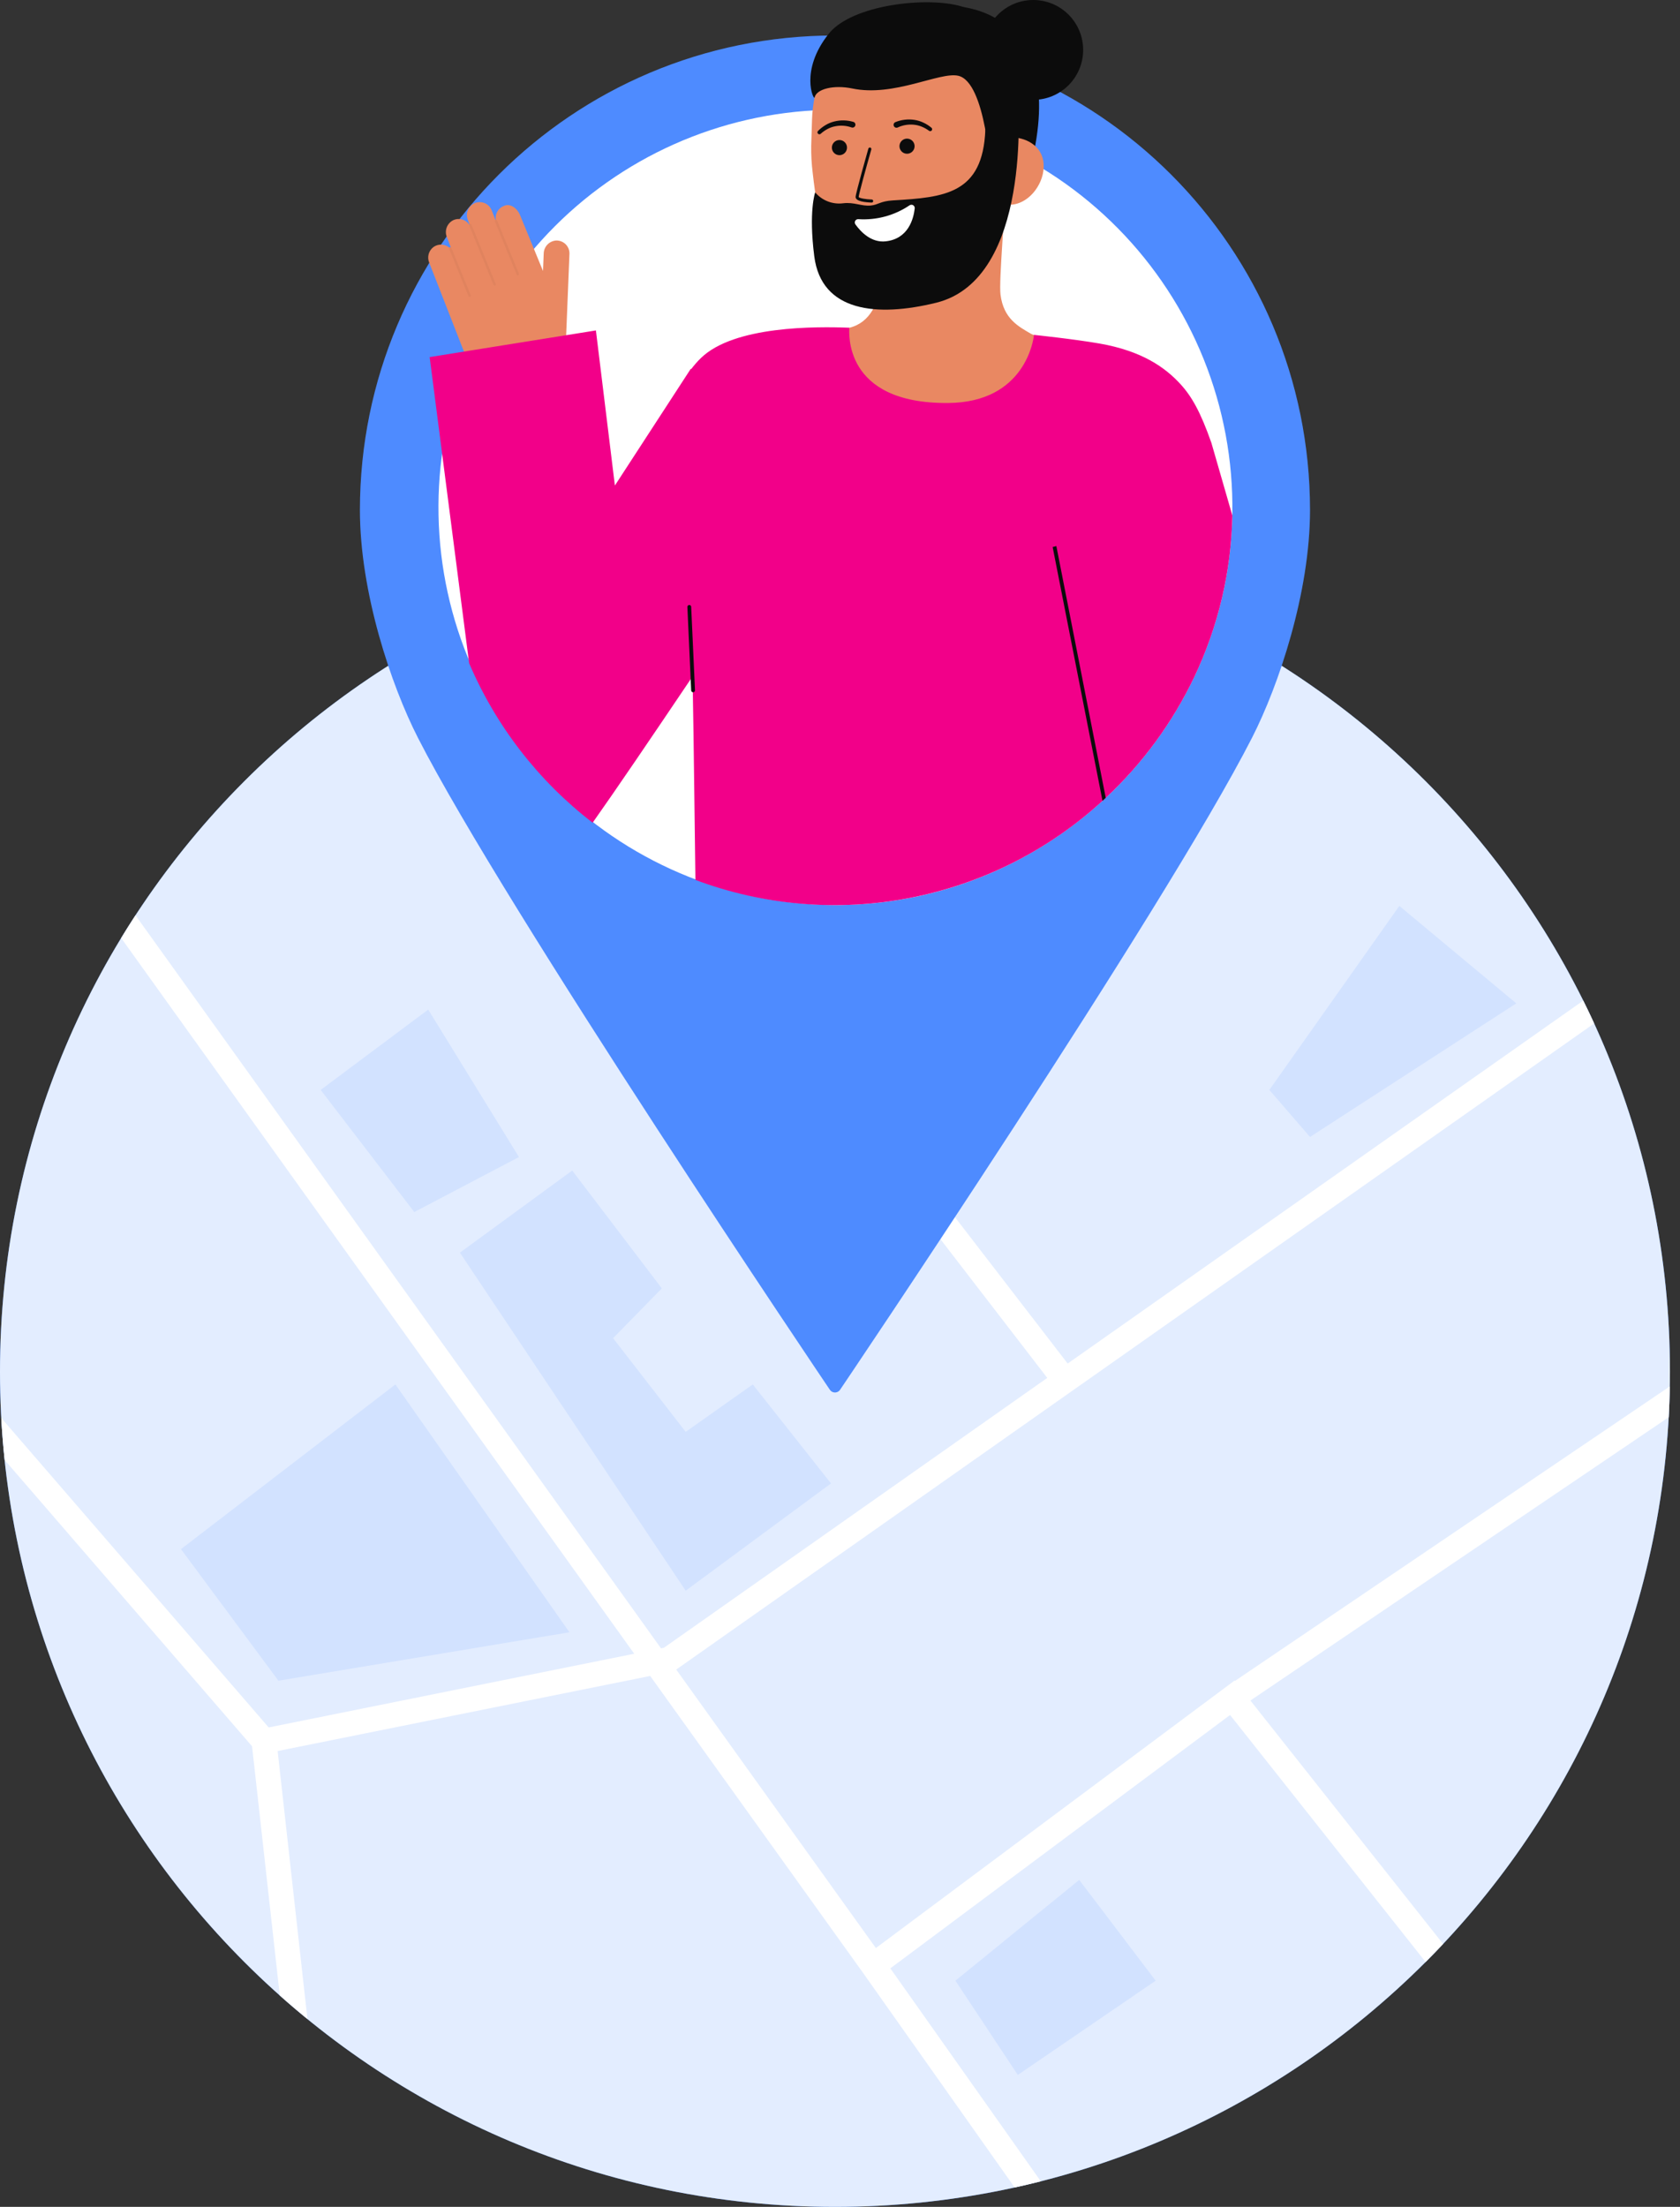 <svg width="99" height="130" viewBox="0 0 99 130" fill="none" xmlns="http://www.w3.org/2000/svg">
<rect x="0" y="0" width="99" height="130" fill="#333333" stroke="none"/>
<g clip-path="url(#clip0_255_1265)">
<path d="M49.204 130C76.378 130 98.407 107.971 98.407 80.796C98.407 53.622 76.378 31.593 49.204 31.593C22.029 31.593 0 53.622 0 80.796C0 107.971 22.029 130 49.204 130Z" fill="#367CFF"/>
<path opacity="0.86" d="M49.204 130C76.378 130 98.407 107.971 98.407 80.796C98.407 53.622 76.378 31.593 49.204 31.593C22.029 31.593 0 53.622 0 80.796C0 107.971 22.029 130 49.204 130Z" fill="white"/>
<path opacity="0.1" d="M23.301 81.553L33.557 96.152L16.408 99.004L10.665 91.254L23.301 81.553Z" fill="#367CFF"/>
<path opacity="0.1" d="M89.352 59.104L82.46 53.365L74.802 64.203L77.197 66.974L89.352 59.104Z" fill="#367CFF"/>
<path opacity="0.1" d="M18.897 64.203L25.235 59.471L30.581 68.157L24.413 71.397L18.897 64.203Z" fill="#367CFF"/>
<path opacity="0.1" d="M56.303 116.675L63.596 110.74L68.101 116.675L59.978 122.227L56.303 116.675Z" fill="#367CFF"/>
<path opacity="0.1" d="M27.102 73.789L33.72 68.953L39 75.895L36.128 78.829L40.406 84.346L44.361 81.553L48.969 87.383L40.406 93.701L27.102 73.789Z" fill="#367CFF"/>
<path d="M98.335 83.484L73.685 100.173L85.04 114.512C84.702 114.872 84.358 115.227 84.009 115.575L72.487 101.024L52.466 115.949L61.333 128.494C60.823 128.624 60.309 128.745 59.792 128.857L50.855 116.211L38.315 98.725L16.361 103.148L18.118 118.936C17.563 118.485 17.02 118.021 16.487 117.545L14.854 102.869L0.274 86.002C0.186 85.183 0.12 84.359 0.075 83.528L15.833 101.758L37.375 97.417L7.14 55.256C7.414 54.804 7.695 54.358 7.984 53.916L38.953 97.099L39.123 97.064L61.714 81.168L45.712 60.394L48.023 31.608C48.416 31.598 48.81 31.593 49.204 31.593C49.302 31.593 49.4 31.593 49.497 31.595L47.221 59.947L62.916 80.322L93.298 58.944C93.52 59.387 93.734 59.835 93.941 60.288L39.849 98.348L51.614 114.753L72.752 98.996L72.772 99.02L98.398 81.669C98.388 82.277 98.367 82.88 98.335 83.484Z" fill="white"/>
<path d="M49.202 2.091C33.715 2.091 21.21 14.61 21.21 30.049C21.21 34.905 23.053 40.373 24.625 43.452C29.787 53.567 48.891 81.848 48.891 81.848C48.924 81.902 48.969 81.947 49.024 81.978C49.079 82.009 49.141 82.025 49.204 82.025C49.267 82.025 49.328 82.009 49.383 81.978C49.438 81.947 49.484 81.902 49.516 81.848C49.516 81.848 68.621 53.567 73.782 43.452C75.354 40.373 77.197 34.905 77.197 30.049C77.197 14.609 64.692 2.091 49.205 2.091H49.202Z" fill="#367CFF"/>
<path opacity="0.12" d="M49.202 2.091C33.715 2.091 21.21 14.61 21.21 30.049C21.21 34.905 23.053 40.373 24.625 43.452C29.787 53.567 48.891 81.848 48.891 81.848C48.924 81.902 48.969 81.947 49.024 81.978C49.079 82.009 49.141 82.025 49.204 82.025C49.267 82.025 49.328 82.009 49.383 81.978C49.438 81.947 49.484 81.902 49.516 81.848C49.516 81.848 68.621 53.567 73.782 43.452C75.354 40.373 77.197 34.905 77.197 30.049C77.197 14.609 64.692 2.091 49.205 2.091H49.202Z" fill="white"/>
<path d="M48.601 6.476C48.802 6.471 49.001 6.476 49.203 6.476C52.307 6.476 55.379 7.093 58.242 8.291C61.106 9.489 63.702 11.244 65.881 13.454C68.06 15.664 69.778 18.286 70.935 21.166C72.092 24.046 72.665 27.127 72.621 30.23C72.445 42.844 62.15 53.139 49.536 53.314C43.357 53.386 37.4 51.014 32.962 46.715C28.524 42.415 25.965 36.536 25.842 30.359C25.718 24.181 28.041 18.204 32.304 13.731C36.567 9.258 42.424 6.65 48.601 6.476V6.476Z" fill="white"/>
<path d="M56.303 0.371C56.303 0.371 63.078 0.454 60.742 9.792L60.106 9.822L58.814 9.885L56.303 0.371Z" fill="#0C0C0C"/>
<path d="M48.737 19.588C48.769 19.585 48.894 25.41 55.663 25.165C60.35 24.996 62.209 20.103 62.316 20.107C61.816 19.98 60.974 19.791 60.755 19.663C60.034 19.239 59.14 18.793 58.958 17.355C58.853 16.526 59.248 12.321 59.209 11.485L51.974 12.808C52.006 14.572 52.549 18.679 50.062 19.305C49.649 19.409 49.205 19.502 48.737 19.588Z" fill="#E98862"/>
<path opacity="0.52" d="M51.683 17.698C51.81 17.341 51.897 16.97 51.942 16.593C52.055 15.734 52.073 14.865 51.996 14.002C53.462 13.862 54.858 13.314 56.028 12.419C56.142 12.916 56.791 15.094 56.57 15.554C56.152 16.423 54.295 17.8 51.683 17.698Z" fill="#0C0C0C"/>
<path d="M53.326 16.669C56.162 16.467 59.584 14.74 59.703 10.897L59.81 7.429C59.929 3.587 58.007 0.409 54.389 0.297C50.77 0.185 47.97 3.216 47.851 7.059L47.803 8.594C47.796 9.122 47.825 9.649 47.89 10.172C48.05 11.557 48.299 13.662 49.211 15.1C50.072 16.457 51.514 16.798 53.326 16.669Z" fill="#E98862"/>
<path d="M59.442 12.06C60.541 12.095 61.469 10.946 61.503 9.846C61.537 8.747 60.664 8.113 59.565 8.079L58.975 8.798L58.496 12.031L59.442 12.06Z" fill="#E98862"/>
<path d="M48.037 11.333C48.236 11.568 48.49 11.751 48.777 11.863C49.064 11.975 49.374 12.013 49.68 11.975C50.334 11.893 50.768 12.161 51.314 12.107C51.772 12.062 51.852 11.85 52.633 11.804C55.652 11.624 57.917 11.435 58.065 7.646L59.986 5.94C59.986 5.94 60.845 16.438 55.166 17.834C51.677 18.691 48.404 18.377 47.984 15.1C47.642 12.437 48.037 11.333 48.037 11.333Z" fill="#0C0C0C"/>
<path d="M49.467 9.141C49.713 9.141 49.913 8.941 49.913 8.695C49.913 8.448 49.713 8.249 49.467 8.249C49.221 8.249 49.021 8.448 49.021 8.695C49.021 8.941 49.221 9.141 49.467 9.141Z" fill="#0C0C0C"/>
<path d="M53.45 9.057C53.696 9.057 53.896 8.858 53.896 8.611C53.896 8.365 53.696 8.166 53.45 8.166C53.204 8.166 53.004 8.365 53.004 8.611C53.004 8.858 53.204 9.057 53.45 9.057Z" fill="#0C0C0C"/>
<path d="M58.38 10.273C58.38 10.273 58.107 4.828 56.464 4.462C55.37 4.218 52.678 5.728 50.219 5.212C49.143 4.987 48.114 5.235 48.002 5.743C47.956 5.944 47.105 4.16 48.836 1.989C50.213 0.26 54.693 -0.225 56.686 0.386C62.205 2.079 59.787 8.323 59.787 8.323L59.506 10.193L58.38 10.273Z" fill="#0C0C0C"/>
<path d="M60.888 5.882C62.512 5.882 63.829 4.566 63.829 2.941C63.829 1.317 62.512 0 60.888 0C59.263 0 57.947 1.317 57.947 2.941C57.947 4.566 59.263 5.882 60.888 5.882Z" fill="#0C0C0C"/>
<path d="M51.367 11.932H51.36C51.006 11.922 50.413 11.866 50.42 11.601C50.426 11.381 51.094 9.027 51.17 8.759C51.173 8.747 51.178 8.736 51.185 8.726C51.192 8.716 51.201 8.708 51.212 8.702C51.222 8.695 51.234 8.691 51.246 8.69C51.258 8.688 51.271 8.689 51.283 8.692C51.294 8.696 51.305 8.701 51.315 8.709C51.325 8.717 51.332 8.726 51.338 8.737C51.344 8.748 51.347 8.76 51.348 8.772C51.349 8.784 51.348 8.797 51.344 8.808C51.047 9.851 50.605 11.457 50.6 11.606C50.633 11.669 50.998 11.741 51.365 11.752C51.389 11.751 51.412 11.761 51.429 11.777C51.446 11.794 51.456 11.817 51.456 11.841C51.457 11.865 51.447 11.888 51.431 11.905C51.414 11.922 51.391 11.932 51.367 11.932Z" fill="#0C0C0C"/>
<path d="M50.288 7.18C49.922 7.071 49.533 7.063 49.163 7.156C48.981 7.201 48.806 7.273 48.645 7.37C48.486 7.465 48.34 7.579 48.209 7.71C48.198 7.721 48.189 7.733 48.182 7.746C48.176 7.76 48.172 7.775 48.171 7.79C48.17 7.805 48.172 7.82 48.177 7.834C48.182 7.848 48.19 7.861 48.2 7.872C48.21 7.884 48.222 7.893 48.236 7.899C48.249 7.906 48.264 7.91 48.279 7.91C48.294 7.911 48.309 7.909 48.324 7.904C48.338 7.899 48.351 7.891 48.362 7.881L48.369 7.875C48.491 7.766 48.626 7.672 48.771 7.596C48.914 7.52 49.067 7.466 49.226 7.437C49.54 7.375 49.864 7.398 50.166 7.502L50.178 7.506C50.221 7.522 50.268 7.52 50.31 7.501C50.351 7.481 50.383 7.447 50.399 7.404C50.415 7.361 50.413 7.313 50.394 7.272C50.374 7.23 50.34 7.198 50.297 7.183L50.288 7.18Z" fill="#0C0C0C"/>
<path d="M52.915 7.503C53.206 7.37 53.527 7.316 53.845 7.346C54.006 7.361 54.164 7.399 54.314 7.461C54.465 7.522 54.609 7.603 54.741 7.7L54.748 7.705C54.76 7.714 54.774 7.72 54.788 7.724C54.803 7.727 54.818 7.728 54.833 7.726C54.848 7.724 54.862 7.718 54.875 7.711C54.888 7.703 54.899 7.693 54.908 7.681C54.917 7.668 54.923 7.655 54.927 7.64C54.931 7.625 54.931 7.61 54.929 7.595C54.927 7.581 54.922 7.566 54.914 7.553C54.906 7.541 54.896 7.529 54.884 7.52C54.741 7.402 54.584 7.302 54.416 7.224C54.247 7.143 54.066 7.088 53.881 7.061C53.503 7.004 53.117 7.05 52.764 7.194C52.743 7.203 52.724 7.215 52.708 7.231C52.692 7.247 52.679 7.266 52.67 7.287C52.662 7.308 52.657 7.33 52.657 7.353C52.657 7.376 52.662 7.398 52.671 7.419C52.679 7.44 52.692 7.459 52.708 7.475C52.724 7.491 52.743 7.504 52.764 7.512C52.785 7.521 52.807 7.525 52.83 7.525C52.852 7.525 52.875 7.521 52.896 7.512L52.904 7.508L52.915 7.503Z" fill="#0C0C0C"/>
<path d="M33.363 19.746L33.557 14.957C33.561 14.852 33.543 14.747 33.505 14.649C33.466 14.551 33.407 14.462 33.333 14.388C33.258 14.314 33.169 14.256 33.07 14.219C32.972 14.181 32.867 14.164 32.762 14.169C32.568 14.185 32.386 14.272 32.253 14.413C32.12 14.555 32.044 14.741 32.04 14.936L31.998 15.963L30.646 12.673C30.502 12.305 30.09 11.945 29.688 12.134C29.528 12.196 29.395 12.311 29.309 12.459C29.223 12.608 29.19 12.781 29.215 12.95C29.211 12.951 29.207 12.951 29.203 12.953C29.201 12.954 29.199 12.956 29.196 12.957L28.974 12.39C28.933 12.284 28.869 12.19 28.787 12.112C28.704 12.035 28.606 11.977 28.498 11.943C28.39 11.908 28.277 11.898 28.165 11.914C28.053 11.929 27.946 11.969 27.851 12.031C27.704 12.131 27.596 12.279 27.546 12.45C27.495 12.62 27.504 12.803 27.572 12.967L27.666 13.21C27.66 13.216 27.655 13.223 27.652 13.231C27.55 13.082 27.399 12.975 27.226 12.928C27.052 12.88 26.867 12.896 26.704 12.973C26.529 13.062 26.393 13.214 26.324 13.398C26.255 13.583 26.259 13.787 26.334 13.969L26.568 14.569C26.559 14.563 26.548 14.559 26.537 14.558C26.526 14.557 26.515 14.558 26.505 14.562C26.492 14.568 26.482 14.576 26.475 14.587C26.348 14.48 26.189 14.418 26.023 14.41C25.857 14.402 25.692 14.449 25.555 14.543C25.414 14.646 25.31 14.793 25.262 14.961C25.215 15.129 25.225 15.308 25.292 15.47L27.271 20.535C27.548 21.243 28.03 21.853 28.656 22.285C29.282 22.718 30.022 22.954 30.783 22.963V22.963C31.439 22.971 32.072 22.723 32.548 22.271C33.023 21.82 33.304 21.2 33.331 20.545L33.363 19.746Z" fill="#E98862"/>
<g opacity="0.2">
<path opacity="0.2" d="M30.536 16.212C30.519 16.219 30.5 16.218 30.483 16.211C30.466 16.204 30.453 16.19 30.446 16.174L29.165 13.044C29.161 13.036 29.159 13.026 29.159 13.017C29.159 13.008 29.161 12.999 29.165 12.99C29.168 12.982 29.173 12.974 29.18 12.967C29.186 12.961 29.194 12.956 29.203 12.952C29.211 12.948 29.22 12.947 29.23 12.947C29.239 12.947 29.248 12.949 29.257 12.952C29.265 12.956 29.273 12.961 29.279 12.968C29.286 12.975 29.291 12.982 29.294 12.991L30.576 16.12C30.579 16.129 30.581 16.138 30.581 16.147C30.581 16.157 30.579 16.166 30.576 16.174C30.572 16.183 30.567 16.19 30.56 16.197C30.554 16.203 30.546 16.208 30.537 16.212L30.536 16.212Z" fill="#0C0C0C"/>
</g>
<g opacity="0.2">
<path opacity="0.2" d="M29.171 16.816C29.154 16.822 29.135 16.822 29.119 16.814C29.102 16.807 29.088 16.794 29.081 16.777L27.651 13.284C27.648 13.276 27.646 13.267 27.646 13.257C27.646 13.248 27.648 13.239 27.651 13.231C27.655 13.222 27.66 13.214 27.667 13.208C27.673 13.202 27.681 13.197 27.689 13.193C27.707 13.187 27.726 13.187 27.743 13.194C27.76 13.201 27.773 13.214 27.781 13.231L29.211 16.724C29.218 16.741 29.218 16.76 29.211 16.777C29.204 16.794 29.19 16.808 29.173 16.815L29.171 16.816Z" fill="#0C0C0C"/>
</g>
<g opacity="0.2">
<path opacity="0.2" d="M27.697 17.478C27.68 17.484 27.661 17.484 27.644 17.477C27.628 17.469 27.614 17.456 27.607 17.439L26.466 14.653C26.462 14.644 26.46 14.635 26.46 14.626C26.46 14.617 26.462 14.608 26.466 14.599C26.47 14.591 26.475 14.583 26.481 14.577C26.488 14.57 26.495 14.565 26.504 14.562C26.512 14.558 26.522 14.556 26.531 14.556C26.54 14.556 26.549 14.558 26.558 14.562C26.566 14.565 26.574 14.571 26.58 14.577C26.587 14.584 26.592 14.591 26.595 14.6L27.737 17.386C27.744 17.403 27.744 17.422 27.737 17.439C27.73 17.456 27.716 17.47 27.699 17.477L27.697 17.478Z" fill="#0C0C0C"/>
</g>
<path d="M50.582 12.91C51.651 12.981 52.713 12.693 53.601 12.093C53.632 12.073 53.668 12.061 53.705 12.061C53.742 12.06 53.778 12.069 53.81 12.088C53.841 12.108 53.867 12.135 53.884 12.168C53.9 12.201 53.907 12.238 53.904 12.275C53.832 12.907 53.52 14.068 52.195 14.216C51.34 14.311 50.72 13.654 50.408 13.218C50.386 13.187 50.374 13.152 50.372 13.115C50.37 13.078 50.379 13.041 50.397 13.008C50.416 12.976 50.443 12.95 50.475 12.932C50.508 12.915 50.545 12.907 50.582 12.91V12.91Z" fill="white"/>
<path d="M71.385 26.085C70.743 24.26 70.224 23.35 69.565 22.63C68.662 21.645 67.305 20.675 64.788 20.235C63.25 19.968 60.932 19.727 60.932 19.727C60.932 19.731 60.932 19.735 60.931 19.739C60.904 19.981 60.425 23.702 55.877 23.739C49.608 23.792 50.059 19.486 50.045 19.31C50.046 19.307 50.046 19.304 50.045 19.304C48.101 19.229 43.252 19.185 41.3 21.095C41.095 21.294 40.907 21.509 40.736 21.737L40.709 21.721L36.234 28.601L35.116 19.465L33.364 19.746L27.675 20.657L27.346 20.71L25.319 21.036L26.026 26.512L27.645 39.066C29.225 42.77 31.731 46.007 34.924 48.463C36.245 46.598 38.43 43.382 40.699 40.012C40.735 39.958 40.77 39.905 40.807 39.851V39.852C40.807 39.889 40.808 39.927 40.809 39.965C40.815 40.206 40.822 40.478 40.827 40.779C40.881 43.542 40.935 48.605 40.98 51.833C45.019 53.346 49.398 53.712 53.633 52.89C57.867 52.068 61.791 50.09 64.971 47.175C64.993 47.157 65.014 47.136 65.036 47.115C65.078 47.078 65.121 47.038 65.162 46.999C67.337 44.97 69.109 42.548 70.386 39.861C71.796 36.89 72.557 33.654 72.62 30.366V30.365L71.385 26.085Z" fill="#F20089"/>
<path d="M65.16 46.999C65.119 47.038 65.077 47.077 65.035 47.114C65.014 47.136 64.992 47.156 64.969 47.175L63.76 41.023L63.759 41.016L62.031 32.223L62.249 32.166L65.16 46.999Z" fill="#0C0C0C"/>
<path d="M40.838 40.78C40.81 40.779 40.783 40.767 40.763 40.747C40.743 40.727 40.731 40.7 40.73 40.672L40.506 35.756C40.505 35.741 40.508 35.726 40.513 35.712C40.518 35.698 40.526 35.686 40.536 35.675C40.546 35.664 40.558 35.655 40.571 35.649C40.584 35.642 40.599 35.639 40.614 35.638C40.629 35.637 40.643 35.64 40.657 35.645C40.671 35.65 40.684 35.657 40.695 35.667C40.706 35.677 40.715 35.689 40.721 35.703C40.727 35.716 40.731 35.731 40.731 35.745L40.955 40.662C40.956 40.677 40.953 40.691 40.949 40.705C40.943 40.719 40.936 40.732 40.926 40.743C40.916 40.754 40.904 40.763 40.89 40.769C40.877 40.775 40.862 40.779 40.848 40.779C40.843 40.78 40.84 40.78 40.838 40.78Z" fill="#0C0C0C"/>
</g>
<defs>
<clipPath id="clip0_255_1265">
<rect width="98.407" height="130" fill="white"/>
</clipPath>
</defs>
</svg>
